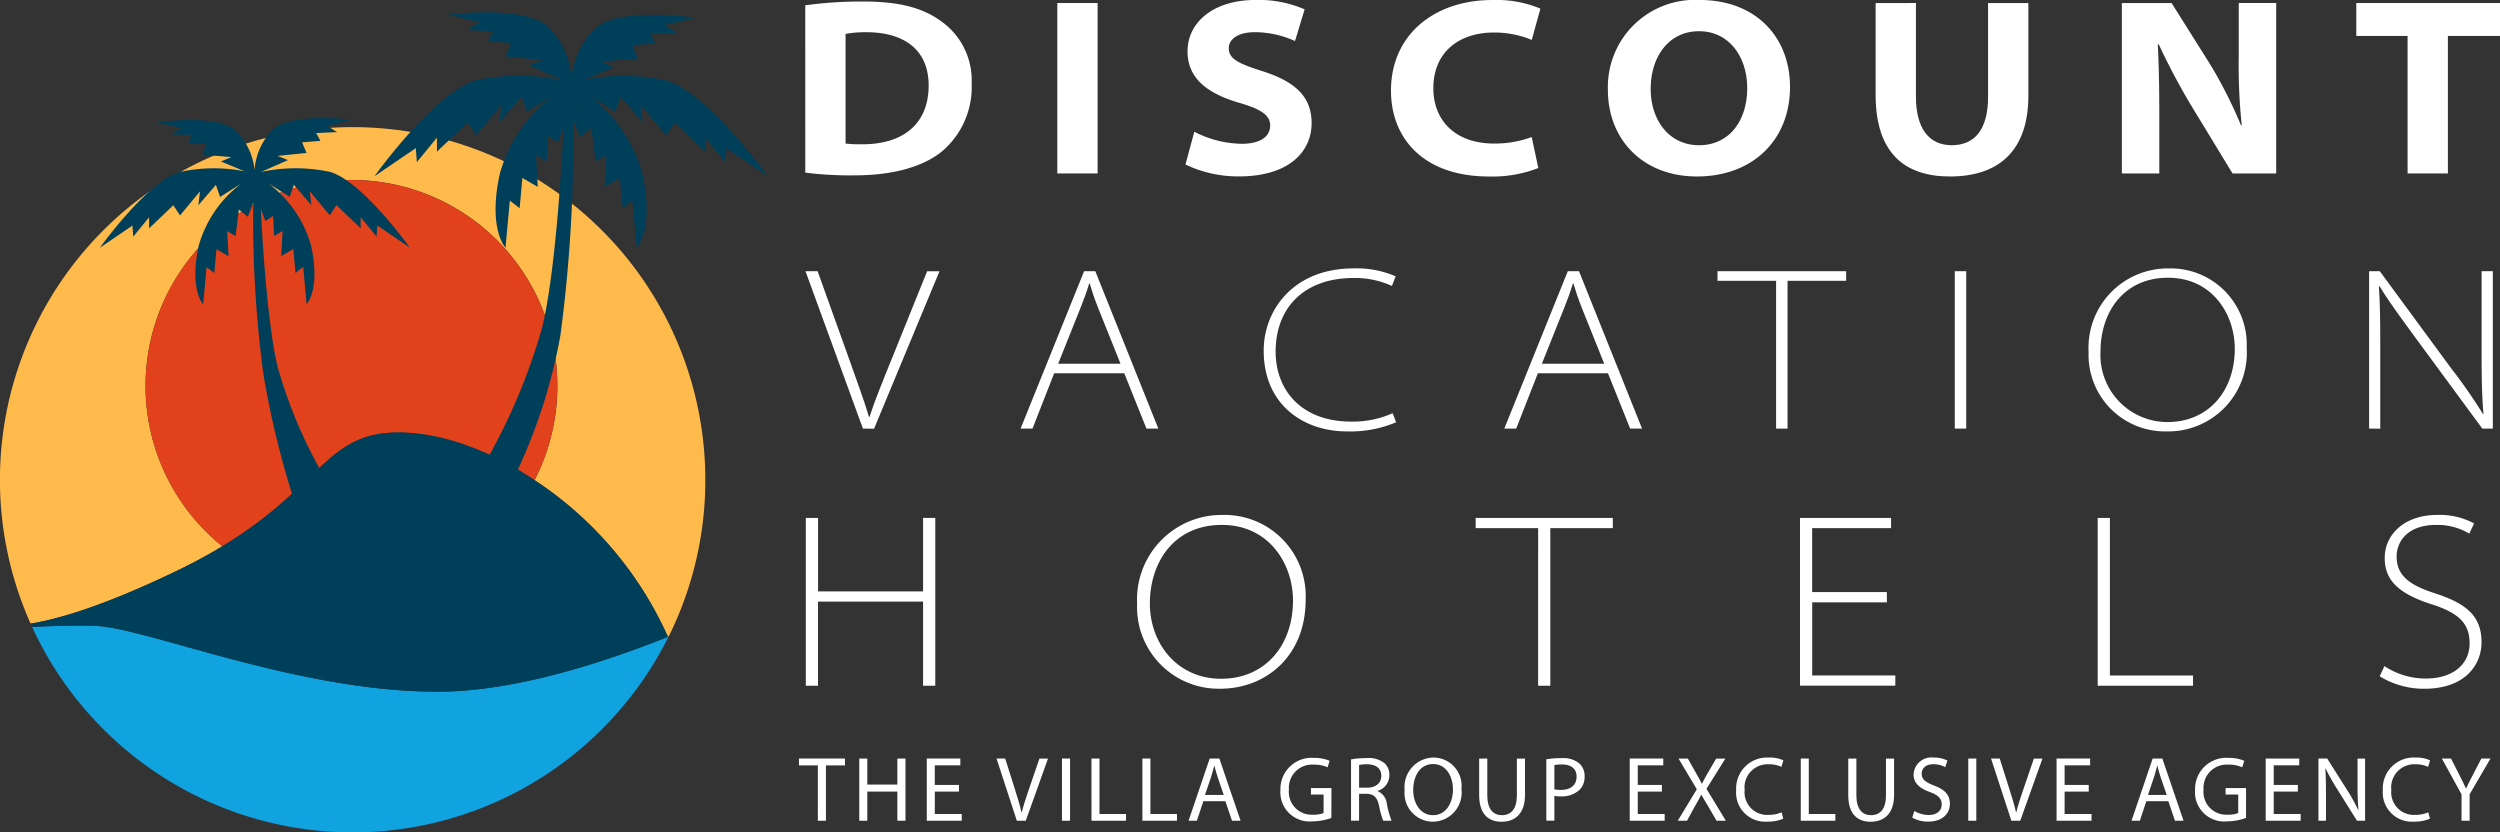 <svg xmlns="http://www.w3.org/2000/svg" width="210.227" height="70" viewBox="0 0 210.227 70">
  <rect x="0" y="0" width="210.227" height="70" fill="#333333" stroke="none"/>
  <g id="Grupo_17" data-name="Grupo 17" transform="translate(-94.929 -148.271)">
    <g id="Grupo_2" data-name="Grupo 2" transform="translate(94.929 158.96)">
      <path id="Trazado_1" data-name="Trazado 1" d="M154.24,196.418a29.557,29.557,0,0,1-3.081,13.176.67.67,0,0,1-.064.029,30.858,30.858,0,0,0-11.216-13.176,17.316,17.316,0,1,0-26.253,5.562c-1.052.642-2.232,1.289-3.561,1.937-6.435,3.122-10.337,4.215-12.563,4.567a29.658,29.658,0,1,1,56.738-12.095Z" transform="translate(-94.929 -166.76)" fill="#ffba4c"/>
      <g id="Grupo_1" data-name="Grupo 1" transform="translate(12.239 4.452)">
        <path id="Trazado_2" data-name="Trazado 2" d="M150.723,191.775a17.212,17.212,0,0,1-1.914,7.92c-3.735-2.492-7.8-4.006-11.453-4.006-6.07,0-6.446,4.515-14.8,9.568a17.312,17.312,0,1,1,28.167-13.482Z" transform="translate(-116.099 -174.46)" fill="#e1411b"/>
      </g>
      <path id="Trazado_3" data-name="Trazado 3" d="M153.065,240.211c-5.567,2.226-13.02,4.614-19.368,4.614-11.9,0-24.588-5.44-28.907-5.544-1.838-.04-3.683.017-5.192.1a29.668,29.668,0,0,0,53.489.879c.012-.029.029-.052.04-.081A.684.684,0,0,1,153.065,240.211Z" transform="translate(-96.899 -197.348)" fill="#11a2e0"/>
      <path id="Trazado_4" data-name="Trazado 4" d="M152.972,228.362c-5.567,2.226-13.02,4.614-19.368,4.614-11.9,0-24.588-5.44-28.907-5.544-1.838-.04-3.683.017-5.192.1-.046-.092-.087-.191-.127-.283,2.226-.353,6.128-1.445,12.563-4.567,1.33-.648,2.509-1.3,3.561-1.937,8.354-5.053,8.73-9.568,14.8-9.568,3.648,0,7.718,1.515,11.453,4.006A30.858,30.858,0,0,1,152.972,228.362Z" transform="translate(-96.806 -185.499)" fill="#003f5a"/>
    </g>
    <path id="Trazado_5" data-name="Trazado 5" d="M173.92,155.792a16.991,16.991,0,0,0-6.9-.062l2.533-1.05-1.117-.467,3.108-.254-.464-1.134,1.957-.124-.436-.841,2.232-.056-1.047-.672,2.629-.6s-6.353-.959-8.421.859a6.692,6.692,0,0,0-2.023,4.241,6.751,6.751,0,0,0-1.962-4.353c-2.038-1.858-8.4-1.023-8.4-1.023l2.619.647-1.057.652,2.23.1-.449.832,1.954.162-.481,1.125,3.1.315-1.124.445,2.887,1.261a17.632,17.632,0,0,0-7.338-.016c-3.471.984-8.544,8.07-8.544,8.07l3.471-2.362.089,1.181,1.691-2.066v1.181l2.581-2.46.712,1.082,2.137-2.558-.179,1.476,1.87-2.165.445,1.279,2.269-1.426a12.571,12.571,0,0,0-4.529,6.547c-1.063,4.7.456,6.306.456,6.306l.366-3.967.824.64.23-2.543,1.293.749-.151-2.669.9.526.116-2.121.828.527.482-1.281c-.2,4.131-.767,12.606-1.8,16.827a50.617,50.617,0,0,1-6.269,13.794,10.083,10.083,0,0,1-.834.882l3.758.6a3.638,3.638,0,0,1,.264-1.229,46.1,46.1,0,0,0,4.611-13.368,123.591,123.591,0,0,0,1.071-18.15l.585,1.476.953-.776.349,2.826.9-.526-.151,2.668,1.293-.749.23,2.542.824-.64.367,3.967s1.519-1.6.456-6.306a12.566,12.566,0,0,0-4.529-6.547l2.269,1.425.445-1.279,1.869,2.165-.178-1.476,2.136,2.559.712-1.083,2.581,2.461v-1.181l1.691,2.067.089-1.181,3.472,2.362S177.391,156.776,173.92,155.792Z" transform="translate(-22.983 -0.76)" fill="#003f5a"/>
    <path id="Trazado_6" data-name="Trazado 6" d="M129.355,197.291a40.047,40.047,0,0,1-4.944-10.9c-.816-3.336-1.26-10.035-1.42-13.3l.38,1.012.653-.416.091,1.675.707-.416-.119,2.109,1.02-.592.182,2.01.65-.506.288,3.136s1.2-1.268.36-4.984a9.931,9.931,0,0,0-3.572-5.175l1.789,1.127.351-1.011,1.474,1.711-.14-1.167,1.685,2.022.562-.856,2.036,1.944v-.933l1.334,1.633.07-.933,2.737,1.866s-4-5.6-6.739-6.377a13.864,13.864,0,0,0-5.787.013l2.277-1-.886-.352,2.447-.249-.38-.889,1.542-.128-.354-.657,1.759-.079-.834-.516,2.065-.511s-5.021-.66-6.629.808a5.339,5.339,0,0,0-1.547,3.44,5.3,5.3,0,0,0-1.6-3.353c-1.63-1.437-6.64-.679-6.64-.679l2.073.471-.826.531,1.76.045-.344.664,1.544.1-.365.9,2.451.2-.881.369,2,.83a13.383,13.383,0,0,0-5.439.05c-2.737.778-6.739,6.378-6.739,6.378l2.737-1.866.07.933,1.334-1.634v.934l2.036-1.944.561.856,1.685-2.022-.14,1.167,1.474-1.711.351,1.011,1.79-1.127a9.926,9.926,0,0,0-3.572,5.175c-.839,3.716.359,4.984.359,4.984l.288-3.135.65.506.182-2.01,1.02.592-.119-2.109.706.416.275-2.233.752.613.461-1.166a97.873,97.873,0,0,0,.845,14.345,74.909,74.909,0,0,0,3.012,11.95c.069.184.425.337.459.612l2.832-2.024C129.454,197.406,129.4,197.346,129.355,197.291Z" transform="translate(-6.13 -7.25)" fill="#003f5a"/>
    <g id="Grupo_3" data-name="Grupo 3" transform="translate(162.644 148.271)">
      <path id="Trazado_7" data-name="Trazado 7" d="M212.056,148.811a34.367,34.367,0,0,1,4.882-.319c3.023,0,4.972.527,6.5,1.626a6.088,6.088,0,0,1,2.611,5.264,7.09,7.09,0,0,1-2.5,5.716c-1.684,1.366-4.292,2.012-7.351,2.012a30.381,30.381,0,0,1-4.14-.228Zm3.389,11.623a9.5,9.5,0,0,0,1.34.061c3.464.034,5.647-1.69,5.647-4.941.009-2.988-2.06-4.48-5.211-4.48a9.19,9.19,0,0,0-1.776.142Z" transform="translate(-212.056 -148.364)" fill="#fff"/>
      <path id="Trazado_8" data-name="Trazado 8" d="M252.106,148.712v14.33h-3.389v-14.33Z" transform="translate(-227.522 -148.457)" fill="#fff"/>
      <path id="Trazado_9" data-name="Trazado 9" d="M268.1,159.349a8.894,8.894,0,0,0,4,1.013c1.546,0,2.379-.6,2.379-1.54,0-.832-.695-1.348-2.578-1.9-2.535-.73-4.37-1.966-4.37-4.323,0-2.49,2.226-4.332,5.718-4.332a9.722,9.722,0,0,1,4.128.79l-.807,2.666a8.155,8.155,0,0,0-3.381-.745c-1.482,0-2.19.63-2.19,1.355,0,.927.915,1.312,2.88,1.939,2.749.884,4.085,2.156,4.085,4.356,0,2.312-1.8,4.478-6.126,4.478a10.289,10.289,0,0,1-4.481-1Z" transform="translate(-235.385 -148.271)" fill="#fff"/>
      <path id="Trazado_10" data-name="Trazado 10" d="M309.641,162.4a10.571,10.571,0,0,1-4.167.712c-5.4,0-8.223-3.131-8.223-7.221,0-4.715,3.669-7.618,8.512-7.618a9.627,9.627,0,0,1,4.053.723l-.726,2.632a8.167,8.167,0,0,0-3.2-.622c-2.879,0-5.077,1.62-5.077,4.685,0,2.691,1.823,4.651,5.107,4.651a8.842,8.842,0,0,0,3.164-.548Z" transform="translate(-247.997 -148.271)" fill="#fff"/>
      <path id="Trazado_11" data-name="Trazado 11" d="M344.115,155.583c0,4.467-3.143,7.527-7.824,7.527-4.585,0-7.491-3.14-7.491-7.279a7.327,7.327,0,0,1,7.723-7.561C341.236,148.271,344.115,151.392,344.115,155.583Zm-11.716.156c0,2.659,1.563,4.744,4.069,4.744,2.527,0,4.048-2.049,4.048-4.8,0-2.6-1.5-4.786-4.052-4.786S332.4,153.048,332.4,155.739Z" transform="translate(-261.306 -148.271)" fill="#fff"/>
      <path id="Trazado_12" data-name="Trazado 12" d="M371.132,148.712V156.6c0,2.6,1.063,4.068,3.009,4.068,2,0,3.057-1.407,3.057-4.068v-7.885h3.389v7.783c0,4.664-2.515,6.8-6.594,6.8-3.824,0-6.25-1.985-6.25-6.863v-7.722Z" transform="translate(-277.735 -148.457)" fill="#fff"/>
      <path id="Trazado_13" data-name="Trazado 13" d="M403.558,163.042v-14.33h4.18l3.232,5.135a38.166,38.166,0,0,1,2.611,5.16l.059-.009a48.1,48.1,0,0,1-.254-5.771v-4.515h3.15v14.33h-3.673l-3.372-5.541a56.412,56.412,0,0,1-2.831-5.315l-.081.009c.106,2.052.128,4.018.128,6.177v4.67Z" transform="translate(-292.844 -148.457)" fill="#fff"/>
      <path id="Trazado_14" data-name="Trazado 14" d="M441.971,151.479h-4.313v-2.767h12.084v2.767H445.36v11.563h-3.389Z" transform="translate(-307.23 -148.457)" fill="#fff"/>
    </g>
    <g id="Grupo_4" data-name="Grupo 4" transform="translate(162.663 170.843)">
      <path id="Trazado_15" data-name="Trazado 15" d="M216.918,200.955l-4.83-13.235h1.021l2.612,7.286c.726,2.042,1.3,3.593,1.708,4.968h.04c.452-1.394,1.119-3.024,1.9-4.949l2.946-7.3h1.041l-5.5,13.235Z" transform="translate(-212.088 -187.485)" fill="#fff"/>
      <path id="Trazado_16" data-name="Trazado 16" d="M246.2,196.3l-1.826,4.654h-1l5.341-13.235h.942l5.3,13.235h-1l-1.866-4.654Zm5.577-.8-1.866-4.654c-.354-.884-.53-1.453-.727-2.1h-.039c-.2.668-.413,1.257-.727,2.043l-1.885,4.713Z" transform="translate(-225.286 -187.485)" fill="#fff"/>
      <path id="Trazado_17" data-name="Trazado 17" d="M289.871,200.253a9.986,9.986,0,0,1-4.143.766c-3.574,0-6.991-2.18-6.991-6.794,0-3.456,2.553-6.912,7.521-6.912a8.155,8.155,0,0,1,3.575.667l-.314.805a7.519,7.519,0,0,0-3.2-.668c-4.3,0-6.579,2.612-6.579,6.185,0,3.26,2.18,5.891,6.342,5.891a8.21,8.21,0,0,0,3.5-.706Z" transform="translate(-240.205 -187.313)" fill="#fff"/>
      <path id="Trazado_18" data-name="Trazado 18" d="M316.555,196.3l-1.826,4.654h-1l5.341-13.235h.942l5.3,13.235h-1l-1.866-4.654Zm5.577-.8-1.866-4.654c-.353-.884-.53-1.453-.727-2.1H319.5c-.2.668-.412,1.257-.727,2.043l-1.885,4.713Z" transform="translate(-254.966 -187.485)" fill="#fff"/>
      <path id="Trazado_19" data-name="Trazado 19" d="M349.67,188.525h-4.929v-.805h10.82v.805h-4.929v12.43h-.963Z" transform="translate(-268.05 -187.485)" fill="#fff"/>
      <path id="Trazado_20" data-name="Trazado 20" d="M380.217,187.72v13.235h-.962V187.72Z" transform="translate(-282.61 -187.485)" fill="#fff"/>
      <path id="Trazado_21" data-name="Trazado 21" d="M412.014,193.989a6.61,6.61,0,0,1-6.716,7.03,6.434,6.434,0,0,1-6.578-6.676,6.67,6.67,0,0,1,6.716-7.03A6.4,6.4,0,0,1,412.014,193.989Zm-12.293.314a5.636,5.636,0,0,0,5.616,5.93c3.5,0,5.675-2.651,5.675-6.166,0-2.867-1.865-5.97-5.616-5.97C401.626,188.1,399.721,191.044,399.721,194.3Z" transform="translate(-290.822 -187.313)" fill="#fff"/>
      <path id="Trazado_22" data-name="Trazado 22" d="M439.518,200.955V187.72h.9l5.989,8.149a44.034,44.034,0,0,1,2.691,3.868l.039-.039c-.138-1.531-.157-3.1-.157-5.144V187.72h.943v13.235h-.884l-5.793-7.874c-1.119-1.531-2.14-2.926-2.847-4.1l-.059.039c.1,1.492.117,2.906.117,4.87v7.069Z" transform="translate(-308.033 -187.485)" fill="#fff"/>
    </g>
    <g id="Grupo_5" data-name="Grupo 5" transform="translate(162.113 211.974)">
      <path id="Trazado_23" data-name="Trazado 23" d="M212.728,259.179h-1.59v-.574h3.869v.574h-1.6v4.653h-.682Z" transform="translate(-211.138 -258.52)" fill="#fff"/>
      <path id="Trazado_24" data-name="Trazado 24" d="M220.588,258.605v2.187h2.528v-2.187h.682v5.227h-.682v-2.451h-2.528v2.451h-.675v-5.227Z" transform="translate(-214.84 -258.52)" fill="#fff"/>
      <path id="Trazado_25" data-name="Trazado 25" d="M232.44,261.381h-2.032v1.884h2.264v.567h-2.939v-5.227h2.822v.567h-2.148v1.651h2.032Z" transform="translate(-218.983 -258.52)" fill="#fff"/>
      <path id="Trazado_26" data-name="Trazado 26" d="M241.584,263.832l-1.706-5.227h.729l.814,2.575c.225.705.419,1.341.558,1.954H242c.147-.6.364-1.264.6-1.946l.884-2.582h.721l-1.869,5.227Z" transform="translate(-223.262 -258.52)" fill="#fff"/>
      <path id="Trazado_27" data-name="Trazado 27" d="M250.079,258.605v5.227H249.4v-5.227Z" transform="translate(-227.282 -258.52)" fill="#fff"/>
      <path id="Trazado_28" data-name="Trazado 28" d="M253.685,258.605h.675v4.66h2.233v.567h-2.907Z" transform="translate(-229.087 -258.52)" fill="#fff"/>
      <path id="Trazado_29" data-name="Trazado 29" d="M261.091,258.605h.675v4.66H264v.567h-2.908Z" transform="translate(-232.211 -258.52)" fill="#fff"/>
      <path id="Trazado_30" data-name="Trazado 30" d="M269.055,262.188l-.543,1.644h-.7l1.775-5.227h.814l1.784,5.227h-.721l-.558-1.644Zm1.714-.527-.512-1.5c-.117-.341-.194-.652-.272-.953h-.016c-.077.31-.162.628-.264.945l-.512,1.512Z" transform="translate(-235.048 -258.52)" fill="#fff"/>
      <path id="Trazado_31" data-name="Trazado 31" d="M285.452,263.56a4.866,4.866,0,0,1-1.6.287,2.454,2.454,0,0,1-2.683-2.636,2.621,2.621,0,0,1,2.831-2.7,3.22,3.22,0,0,1,1.3.241l-.163.55a2.7,2.7,0,0,0-1.155-.225,1.955,1.955,0,0,0-2.1,2.1,1.915,1.915,0,0,0,2.016,2.108,2.2,2.2,0,0,0,.9-.139V261.59h-1.062v-.543h1.721Z" transform="translate(-240.68 -258.481)" fill="#fff"/>
      <path id="Trazado_32" data-name="Trazado 32" d="M291.442,258.647a6.957,6.957,0,0,1,1.3-.109,2.14,2.14,0,0,1,1.512.427,1.3,1.3,0,0,1,.411.993,1.373,1.373,0,0,1-.985,1.334v.023a1.3,1.3,0,0,1,.768,1.055,8.381,8.381,0,0,0,.4,1.435h-.7a6.783,6.783,0,0,1-.349-1.249c-.156-.721-.434-.992-1.047-1.016h-.636V263.8h-.675Zm.675,2.38h.69c.721,0,1.179-.4,1.179-.993,0-.675-.489-.97-1.2-.977a2.776,2.776,0,0,0-.667.061Z" transform="translate(-245.015 -258.492)" fill="#fff"/>
      <path id="Trazado_33" data-name="Trazado 33" d="M304.014,261.1a2.448,2.448,0,0,1-2.427,2.753,2.4,2.4,0,0,1-2.35-2.652,2.483,2.483,0,0,1,2.428-2.745A2.38,2.38,0,0,1,304.014,261.1Zm-4.056.086c0,1.116.6,2.117,1.667,2.117s1.675-.985,1.675-2.172c0-1.039-.543-2.125-1.667-2.125S299.959,260.04,299.959,261.187Z" transform="translate(-248.304 -258.458)" fill="#fff"/>
      <path id="Trazado_34" data-name="Trazado 34" d="M310.762,258.605V261.7c0,1.171.519,1.667,1.217,1.667.775,0,1.271-.512,1.271-1.667v-3.094h.683v3.048c0,1.6-.845,2.264-1.977,2.264-1.07,0-1.877-.613-1.877-2.233v-3.079Z" transform="translate(-252.878 -258.52)" fill="#fff"/>
      <path id="Trazado_35" data-name="Trazado 35" d="M319.847,258.639a7.8,7.8,0,0,1,1.294-.1,2.149,2.149,0,0,1,1.466.434,1.407,1.407,0,0,1,.458,1.094,1.538,1.538,0,0,1-.4,1.116,2.162,2.162,0,0,1-1.6.573,2.318,2.318,0,0,1-.542-.046V263.8h-.675Zm.675,2.52a2.259,2.259,0,0,0,.558.054c.815,0,1.311-.4,1.311-1.117,0-.69-.489-1.023-1.233-1.023a2.814,2.814,0,0,0-.635.054Z" transform="translate(-256.999 -258.492)" fill="#fff"/>
      <path id="Trazado_36" data-name="Trazado 36" d="M334.683,261.381h-2.031v1.884h2.264v.567h-2.939v-5.227H334.8v.567h-2.147v1.651h2.031Z" transform="translate(-262.116 -258.52)" fill="#fff"/>
      <path id="Trazado_37" data-name="Trazado 37" d="M342.224,263.832l-.667-1.156c-.271-.442-.442-.728-.605-1.031h-.015c-.147.3-.295.582-.566,1.039l-.628,1.148h-.776l1.6-2.644-1.536-2.582h.783l.69,1.226c.194.341.341.6.48.884h.023c.147-.31.28-.55.474-.884l.713-1.226h.775l-1.589,2.544,1.628,2.683Z" transform="translate(-265.065 -258.52)" fill="#fff"/>
      <path id="Trazado_38" data-name="Trazado 38" d="M351.423,263.6a3.357,3.357,0,0,1-1.38.247,2.442,2.442,0,0,1-2.583-2.644,2.6,2.6,0,0,1,2.73-2.745,2.794,2.794,0,0,1,1.24.232l-.162.551a2.453,2.453,0,0,0-1.055-.217,1.943,1.943,0,0,0-2.04,2.155,1.9,1.9,0,0,0,2.008,2.1,2.7,2.7,0,0,0,1.1-.217Z" transform="translate(-268.648 -258.458)" fill="#fff"/>
      <path id="Trazado_39" data-name="Trazado 39" d="M356.853,258.605h.675v4.66h2.233v.567h-2.907Z" transform="translate(-272.61 -258.52)" fill="#fff"/>
      <path id="Trazado_40" data-name="Trazado 40" d="M364.445,258.605V261.7c0,1.171.52,1.667,1.218,1.667.775,0,1.271-.512,1.271-1.667v-3.094h.683v3.048c0,1.6-.845,2.264-1.977,2.264-1.071,0-1.877-.613-1.877-2.233v-3.079Z" transform="translate(-275.525 -258.52)" fill="#fff"/>
      <path id="Trazado_41" data-name="Trazado 41" d="M373.246,262.948a2.392,2.392,0,0,0,1.21.341c.69,0,1.093-.364,1.093-.891,0-.488-.279-.768-.985-1.038-.853-.3-1.38-.745-1.38-1.482a1.5,1.5,0,0,1,1.69-1.419,2.386,2.386,0,0,1,1.156.256l-.187.551a2.08,2.08,0,0,0-.993-.248c-.713,0-.985.426-.985.783,0,.489.318.729,1.039,1.008.885.342,1.334.768,1.334,1.536,0,.806-.6,1.5-1.83,1.5a2.707,2.707,0,0,1-1.334-.333Z" transform="translate(-279.454 -258.458)" fill="#fff"/>
      <path id="Trazado_42" data-name="Trazado 42" d="M381.894,258.605v5.227h-.675v-5.227Z" transform="translate(-282.889 -258.52)" fill="#fff"/>
      <path id="Trazado_43" data-name="Trazado 43" d="M386.239,263.832l-1.706-5.227h.729l.814,2.575c.225.705.419,1.341.559,1.954h.015c.147-.6.365-1.264.6-1.946l.884-2.582h.721l-1.869,5.227Z" transform="translate(-284.287 -258.52)" fill="#fff"/>
      <path id="Trazado_44" data-name="Trazado 44" d="M396.766,261.381h-2.031v1.884H397v.567H394.06v-5.227h2.822v.567h-2.147v1.651h2.031Z" transform="translate(-288.306 -258.52)" fill="#fff"/>
      <path id="Trazado_45" data-name="Trazado 45" d="M406.209,262.188l-.543,1.644h-.7l1.776-5.227h.814l1.784,5.227h-.721l-.559-1.644Zm1.714-.527-.512-1.5c-.116-.341-.194-.652-.271-.953h-.016c-.077.31-.163.628-.264.945l-.512,1.512Z" transform="translate(-292.908 -258.52)" fill="#fff"/>
      <path id="Trazado_46" data-name="Trazado 46" d="M418.488,263.56a4.866,4.866,0,0,1-1.6.287,2.454,2.454,0,0,1-2.684-2.636,2.621,2.621,0,0,1,2.831-2.7,3.219,3.219,0,0,1,1.3.241l-.164.55a2.7,2.7,0,0,0-1.155-.225,1.955,1.955,0,0,0-2.1,2.1,1.915,1.915,0,0,0,2.016,2.108,2.2,2.2,0,0,0,.9-.139V261.59h-1.062v-.543h1.721Z" transform="translate(-296.802 -258.481)" fill="#fff"/>
      <path id="Trazado_47" data-name="Trazado 47" d="M427.184,261.381h-2.031v1.884h2.264v.567h-2.939v-5.227H427.3v.567h-2.147v1.651h2.031Z" transform="translate(-301.139 -258.52)" fill="#fff"/>
      <path id="Trazado_48" data-name="Trazado 48" d="M432.152,263.832v-5.227h.737l1.674,2.644a14.657,14.657,0,0,1,.938,1.7l.016-.007c-.062-.7-.078-1.334-.078-2.148v-2.187h.635v5.227h-.682l-1.659-2.652a16.526,16.526,0,0,1-.978-1.745l-.023.008c.039.659.054,1.287.054,2.156v2.233Z" transform="translate(-304.376 -258.52)" fill="#fff"/>
      <path id="Trazado_49" data-name="Trazado 49" d="M445.481,263.6a3.36,3.36,0,0,1-1.381.247,2.442,2.442,0,0,1-2.582-2.644,2.6,2.6,0,0,1,2.729-2.745,2.8,2.8,0,0,1,1.241.232l-.163.551a2.457,2.457,0,0,0-1.055-.217,1.943,1.943,0,0,0-2.039,2.155,1.9,1.9,0,0,0,2.008,2.1,2.7,2.7,0,0,0,1.1-.217Z" transform="translate(-308.327 -258.458)" fill="#fff"/>
      <path id="Trazado_50" data-name="Trazado 50" d="M451.757,263.832v-2.218l-1.652-3.009h.768l.737,1.443c.2.395.357.713.519,1.078h.016c.147-.342.325-.683.527-1.078l.752-1.443h.768l-1.752,3v2.226Z" transform="translate(-311.95 -258.52)" fill="#fff"/>
    </g>
    <g id="Grupo_6" data-name="Grupo 6" transform="translate(162.694 191.574)">
      <path id="Trazado_51" data-name="Trazado 51" d="M213.169,223.606v6.176H222v-6.176h1.026v14.11H222V230.64h-8.834v7.076h-1.026v-14.11Z" transform="translate(-212.143 -223.355)" fill="#fff"/>
      <path id="Trazado_52" data-name="Trazado 52" d="M274.5,230.289c0,4.878-3.475,7.494-7.16,7.494a6.859,6.859,0,0,1-7.012-7.117,7.112,7.112,0,0,1,7.159-7.494A6.823,6.823,0,0,1,274.5,230.289Zm-13.1.335c0,3.328,2.282,6.322,5.987,6.322,3.726,0,6.05-2.826,6.05-6.573,0-3.056-1.989-6.364-5.987-6.364C263.429,224.01,261.4,227.15,261.4,230.625Z" transform="translate(-232.472 -223.172)" fill="#fff"/>
      <path id="Trazado_53" data-name="Trazado 53" d="M314.822,224.465h-5.255v-.859H321.1v.859h-5.254v13.251h-1.026Z" transform="translate(-253.243 -223.355)" fill="#fff"/>
      <path id="Trazado_54" data-name="Trazado 54" d="M364.048,230.7h-6.28v6.154h6.991v.859h-8.018v-14.11H364.4v.859h-6.635v5.38h6.28Z" transform="translate(-273.144 -223.355)" fill="#fff"/>
      <path id="Trazado_55" data-name="Trazado 55" d="M400.042,223.606h1.026v13.251h6.992v.859h-8.018Z" transform="translate(-291.411 -223.355)" fill="#fff"/>
      <path id="Trazado_56" data-name="Trazado 56" d="M441.458,235.879a6.224,6.224,0,0,0,3.5,1.047c2.282,0,3.664-1.215,3.664-2.952,0-1.612-.816-2.533-3.182-3.287-2.826-.9-3.957-2.051-3.957-3.893,0-2.073,1.779-3.622,4.375-3.622a6.1,6.1,0,0,1,3.14.712l-.4.859a5.205,5.205,0,0,0-2.785-.733c-2.533,0-3.328,1.528-3.328,2.637,0,1.507.9,2.365,3.182,3.1,2.574.837,3.957,1.842,3.957,4.124,0,1.947-1.424,3.915-4.794,3.915a7.061,7.061,0,0,1-3.768-1.046Z" transform="translate(-308.716 -223.172)" fill="#fff"/>
    </g>
  </g>
</svg>
